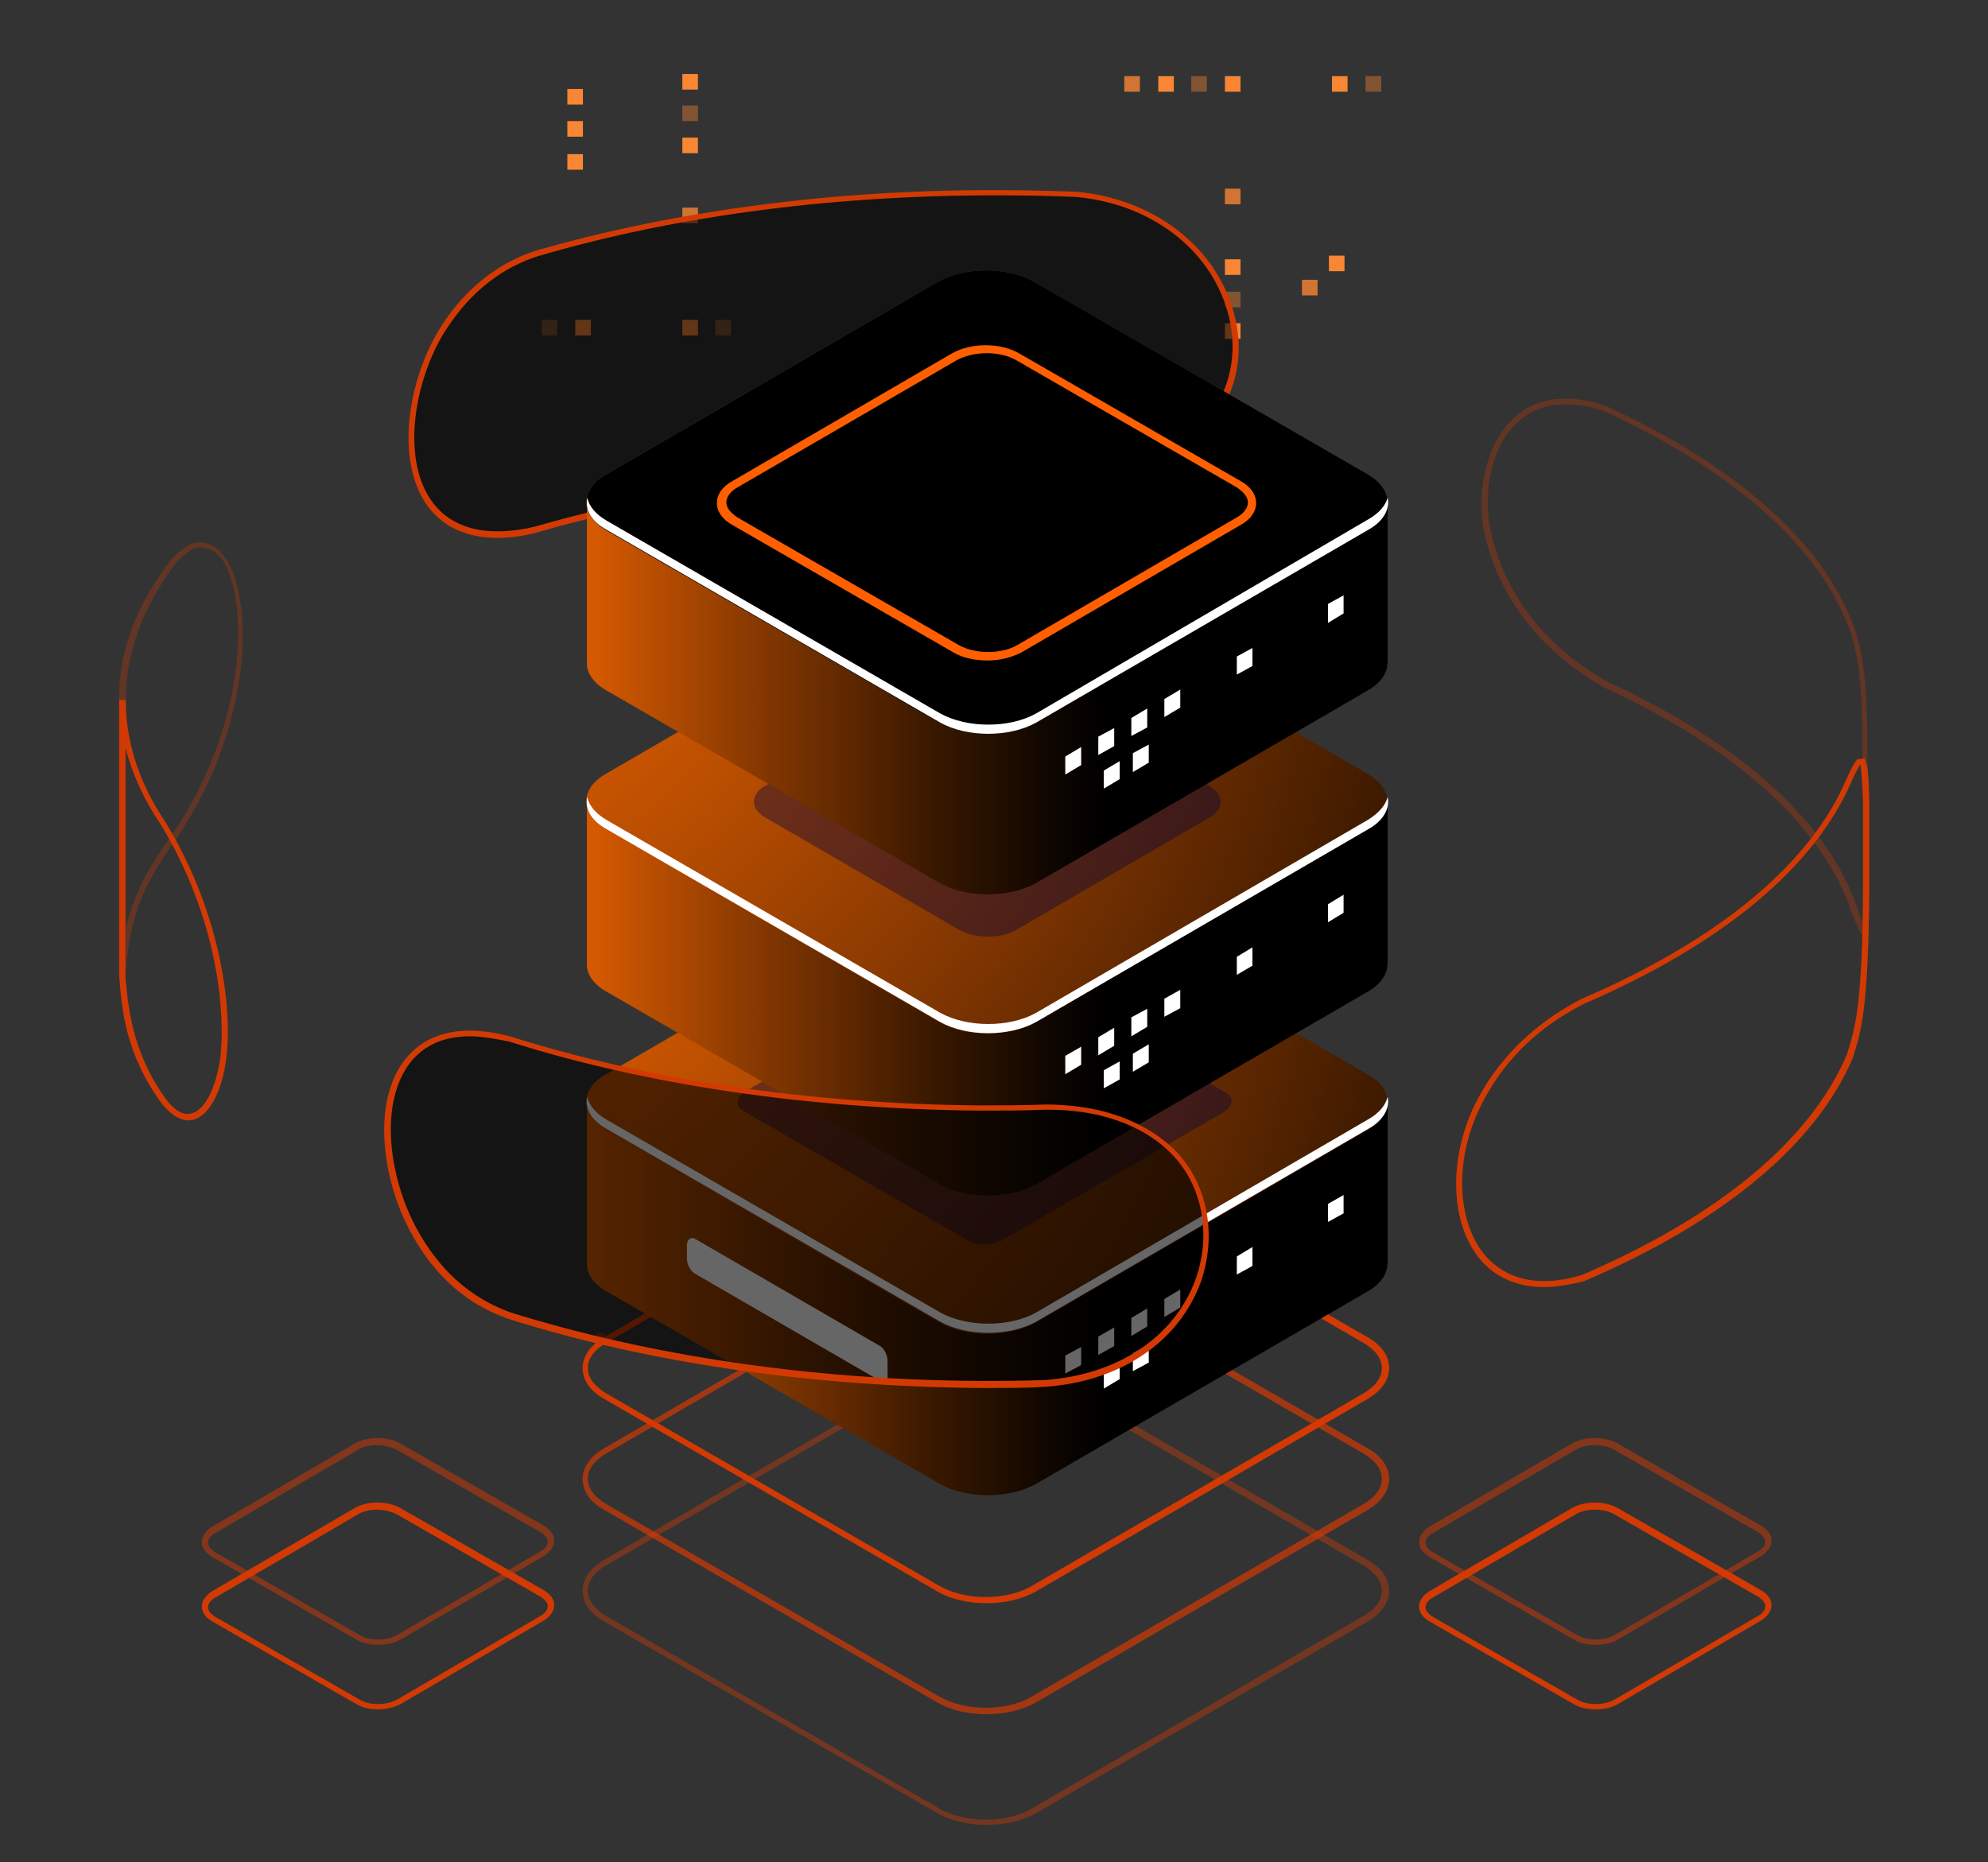 <?xml version="1.0" encoding="utf-8"?>
<!-- Generator: Adobe Illustrator 18.0.0, SVG Export Plug-In . SVG Version: 6.00 Build 0)  -->
<!DOCTYPE svg PUBLIC "-//W3C//DTD SVG 1.1//EN" "http://www.w3.org/Graphics/SVG/1.1/DTD/svg11.dtd">
<svg version="1.1" id="Ñëîé_1" xmlns="http://www.w3.org/2000/svg" xmlns:xlink="http://www.w3.org/1999/xlink" x="0px" y="0px"
	 viewBox="354.8 90.6 650 609" enable-background="new 354.8 90.6 650 609" xml:space="preserve">
<rect x="354.8" y="90.6" width="650" height="609" fill="#333333" stroke="none"/>
<g>
	<g>
		<rect x="722.4" y="115.5" opacity="0.8" fill="#F88635" enable-background="new    " width="5.1" height="5.1"/>
		<rect x="733.5" y="115.5" fill="#F88635" width="5.1" height="5.1"/>
		<rect x="744.3" y="115.5" opacity="0.4" fill="#F88635" enable-background="new    " width="5.1" height="5.1"/>
		<rect x="755.3" y="115.5" fill="#F88635" width="5.1" height="5.1"/>
		<rect x="790.3" y="115.5" fill="#F88635" width="5.1" height="5.1"/>
		<rect x="755.3" y="152.3" opacity="0.8" fill="#F88635" enable-background="new    " width="5.1" height="5.1"/>
		<rect x="755.3" y="175.4" fill="#F88635" width="5.1" height="5.1"/>
		<rect x="755.3" y="186" opacity="0.4" fill="#F88635" enable-background="new    " width="5.1" height="5.1"/>
		<rect x="755.3" y="196.3" fill="#F88635" width="5.1" height="5.1"/>
		<rect x="780.5" y="182.1" opacity="0.8" fill="#F88635" enable-background="new    " width="5.1" height="5.1"/>
		<rect x="789.3" y="174.2" fill="#F88635" width="5.1" height="5.1"/>
		<rect x="801.3" y="115.5" opacity="0.4" fill="#F88635" enable-background="new    " width="5.1" height="5.1"/>
	</g>
	<g>
		<rect x="588.7" y="195.2" opacity="0.4" fill="#F88635" enable-background="new    " width="5.1" height="5.1"/>
		<rect x="577.9" y="195.2" fill="#F88635" width="5.1" height="5.1"/>
		<rect x="540.3" y="141" fill="#F88635" width="5.1" height="5.1"/>
		<rect x="540.3" y="130.2" fill="#F88635" width="5.1" height="5.1"/>
		<rect x="540.3" y="119.7" fill="#F88635" width="5.1" height="5.1"/>
		<rect x="542.9" y="195.2" fill="#F88635" width="5.1" height="5.1"/>
		<rect x="577.9" y="158.5" opacity="0.8" fill="#F88635" enable-background="new    " width="5.1" height="5.1"/>
		<rect x="577.9" y="135.6" fill="#F88635" width="5.1" height="5.1"/>
		<rect x="577.9" y="125.1" opacity="0.4" fill="#F88635" enable-background="new    " width="5.1" height="5.1"/>
		<rect x="577.9" y="114.8" fill="#F88635" width="5.1" height="5.1"/>
		<rect x="531.9" y="195.2" opacity="0.4" fill="#F88635" enable-background="new    " width="5.1" height="5.1"/>
	</g>
	<g>
		<circle opacity="0.4" enable-background="new    " cx="616.2" cy="363.9" r="3.3"/>
		<circle opacity="0.4" enable-background="new    " cx="654.3" cy="315.3" r="13.1"/>
		<circle opacity="0.8" enable-background="new    " cx="654.3" cy="315.3" r="5.4"/>
		<g>
			<circle opacity="0.4" fill="#D33A03" enable-background="new    " cx="603.1" cy="296.3" r="6.7"/>
			<circle opacity="0.8" fill="#D33A03" enable-background="new    " cx="603.1" cy="296.3" r="3.3"/>
		</g>
		<circle opacity="0.4" fill="#D33A03" enable-background="new    " cx="551.1" cy="528.3" r="2.1"/>
		<g>
			<path opacity="0.6" enable-background="new    " d="M530.3,173.4c44.7-13.1,98-20.3,154.5-19.8c7.5,0,14.9,0.3,22.1,0.5
				c49.6,4.6,67.4,57.1,37.5,80c-13.9,10.5-30.3,10.5-37.5,10.3s-14.7-0.5-22.1-0.5c-56.6-0.5-109.8,6.9-154.5,19.8
				c-45.3,11.1-47.8-35-32.1-63.3C503.6,191.1,513.3,178.8,530.3,173.4L530.3,173.4z"/>
			<path fill="#D33A03" d="M517.5,266.5c-12.1,0-18.8-5.1-22.6-10c-10.8-14.4-6.9-39.6,2.3-56.1c5.4-9.5,15.4-22.1,32.7-27.8l0,0
				c46.5-13.4,100-20.3,154.8-19.8c7.5,0,14.9,0.3,22.1,0.5c24.9,2.3,45,17.5,51.2,38.8c4.9,16.5-0.3,32.9-13.4,42.9
				c-14.1,10.8-30.9,10.5-38.1,10.5c-7.5-0.3-14.9-0.5-22.1-0.5c-54.8-0.5-108,6.4-154.3,19.8C525.7,266,521.3,266.5,517.5,266.5z
				 M530.6,174.4c-16.7,5.4-26.2,17.5-31.6,26.7c-9,15.9-12.9,40.4-2.6,54c6.7,8.7,18.3,11.3,33.4,7.7
				c46.3-13.4,100-20.3,154.8-19.8c7.5,0,14.9,0.3,22.1,0.5c6.9,0,23.4,0.3,36.8-10.3c12.3-9.5,17.2-25.2,12.6-40.9
				c-5.9-20.6-25.5-35.2-49.6-37.3c-7.2-0.3-14.7-0.5-22.1-0.5C630.1,154.1,576.9,160.8,530.6,174.4z"/>
		</g>
		<g>
			<path fill="#D33A03" d="M677.4,614.9c-5.9,0-11.8-1.3-16.2-3.9l-109-63c-4.6-2.6-6.9-6.2-6.9-10c0-3.9,2.6-7.5,6.9-10l108.5-63
				c9-5.1,23.4-5.1,32.4,0l109,63c4.6,2.6,6.9,6.2,6.9,10c0,3.9-2.6,7.5-6.9,10l-108.5,63C689,613.6,683.1,614.9,677.4,614.9z
				 M676.6,463.2c-5.4,0-11.1,1.3-15.2,3.6l-108.5,63c-3.9,2.3-5.9,5.1-5.9,8.2s2.1,5.9,5.9,8.2l109,63c8.5,4.9,22.1,4.9,30.3,0
				l108.5-63c3.9-2.3,5.9-5.1,5.9-8.2s-2.1-5.9-5.9-8.2l-109-63C687.7,464.5,682.3,463.2,676.6,463.2z"/>
			<path opacity="0.7" fill="#D33A03" enable-background="new    " d="M677.4,651.2c-5.9,0-11.8-1.3-16.2-3.9l-109-63
				c-4.6-2.6-6.9-6.2-6.9-10c0-3.9,2.6-7.5,6.9-10l108.5-63c9-5.1,23.4-5.1,32.4,0l109,63c4.6,2.6,6.9,6.2,6.9,10
				c0,3.9-2.6,7.5-6.9,10l-108.5,63C689,649.9,683.1,651.2,677.4,651.2z M676.6,499.4c-5.4,0-11.1,1.3-15.2,3.6l-108.5,63
				c-3.9,2.3-5.9,5.1-5.9,8.2c0,3.1,2.1,5.9,5.9,8.2l109,63c8.5,4.9,22.1,4.9,30.3,0l108.5-63c3.9-2.3,5.9-5.1,5.9-8.2
				s-2.1-5.9-5.9-8.2l-109-63C687.7,500.7,682.3,499.4,676.6,499.4z"/>
			<path opacity="0.4" fill="#D33A03" enable-background="new    " d="M677.4,687.4c-5.9,0-11.8-1.3-16.2-3.9l-109-62.7
				c-4.6-2.6-6.9-6.2-6.9-10c0-3.9,2.6-7.5,6.9-10l108.5-63c9-5.1,23.4-5.1,32.4,0l109,63c4.6,2.6,6.9,6.2,6.9,10
				c0,3.9-2.6,7.5-6.9,10l-108.5,62.7C689,686.1,683.1,687.4,677.4,687.4z M676.6,536c-5.4,0-11.1,1.3-15.2,3.6l-108.5,63
				c-3.9,2.3-5.9,5.1-5.9,8.2s2.1,5.9,5.9,8.2l109,63c8.5,4.9,22.1,4.9,30.3,0l108.5-63c3.9-2.3,5.9-5.1,5.9-8.2s-2.1-5.9-5.9-8.2
				l-109-63C687.7,537,682.3,536,676.6,536z"/>
			<g>
				
					<linearGradient id="SVGID_1_" gradientUnits="userSpaceOnUse" x1="111.328" y1="704.119" x2="183.149" y2="704.119" gradientTransform="matrix(2.571 0 0 -2.571 244.571 2314.286)">
					<stop  offset="0" style="stop-color:#EF6401"/>
					<stop  offset="4.309994e-002" style="stop-color:#E35F01"/>
					<stop  offset="0.4" style="stop-color:#833701"/>
					<stop  offset="0.689" style="stop-color:#3C1900"/>
					<stop  offset="0.895" style="stop-color:#110700"/>
					<stop  offset="1" style="stop-color:#000000"/>
				</linearGradient>
				<path fill="url(#SVGID_1_)" d="M808.5,503.6L808.5,503.6v-52.2l-66.1,8.7l-49.4-28.5c-8.7-4.9-22.6-4.9-31.4,0l-7.7,4.9
					l-107.2,14.4v53l0,0v0.3l0,0c0,3.1,2.3,6.4,6.4,8.7l109,63c8.7,4.9,22.6,4.9,31.4,0l108.5-63c4.1-2.3,6.4-5.7,6.4-8.7l0,0
					L808.5,503.6L808.5,503.6z"/>
				
					<radialGradient id="SVGID_2_" cx="98.592" cy="758.016" r="160.391" gradientTransform="matrix(2.571 0 0 -2.571 244.571 2314.286)" gradientUnits="userSpaceOnUse">
					<stop  offset="0" style="stop-color:#EF6401"/>
					<stop  offset="9.691735e-002" style="stop-color:#E15E01"/>
					<stop  offset="0.28" style="stop-color:#BC4F01"/>
					<stop  offset="0.53" style="stop-color:#813601"/>
					<stop  offset="0.834" style="stop-color:#2F1400"/>
					<stop  offset="1" style="stop-color:#000000"/>
				</radialGradient>
				<path fill="url(#SVGID_2_)" d="M801.9,441.9l-109-63c-8.7-4.9-22.6-4.9-31.4,0l-108.5,63c-8.7,4.9-8.7,13.1,0,18.3l109,63
					c8.7,4.9,22.6,4.9,31.4,0l108.5-63C810.6,455,810.6,446.7,801.9,441.9z"/>
				<path fill="#FFFFFF" d="M801.9,456.8l-108.3,63c-8.7,4.9-22.6,4.9-31.4,0l-109-63c-3.6-2.1-5.7-4.6-6.4-7.5
					c-0.8,3.9,1.3,7.7,6.4,10.5l109,63c8.7,4.9,22.6,4.9,31.4,0l108.5-63c5.1-2.8,7.2-6.9,6.4-10.5
					C807.8,452.1,805.7,454.7,801.9,456.8z"/>
				<g>
					<polygon fill="#FFFFFF" points="708.3,537 703.1,539.8 703.1,533.9 708.3,531.1 					"/>
					<polygon fill="#FFFFFF" points="719.1,530.8 713.9,533.7 713.9,527.7 719.1,524.7 					"/>
					<polygon fill="#FFFFFF" points="729.9,524.4 724.7,527.5 724.7,521.6 729.9,518.5 					"/>
					<polygon fill="#FFFFFF" points="720.9,541.6 715.7,544.7 715.7,538.8 720.9,535.7 					"/>
					<polygon fill="#FFFFFF" points="730.4,536.2 725.2,539 725.2,533.1 730.4,530.3 					"/>
					<polygon fill="#FFFFFF" points="764.3,504.6 759.2,507.4 759.2,501.5 764.3,498.4 					"/>
					<polygon fill="#FFFFFF" points="794.1,487.4 789,490.2 789,484.3 794.1,481.4 					"/>
					<polygon fill="#FFFFFF" points="740.7,518.2 735.5,521.3 735.5,515.4 740.7,512.3 					"/>
				</g>
			</g>
			<path opacity="0.4" fill="#06033E" enable-background="new    " d="M671.5,496.4l-73.5-42.4c-3.1-1.8-2.6-4.6,0.8-6.7l71.7-41.4
				c3.3-2.1,8.7-2.3,11.6-0.5l73.3,42.4c3.1,1.8,2.6,4.6-0.8,6.7l-71.7,41.4C679.5,497.9,674.3,498.2,671.5,496.4z"/>
			<path fill="#FFFFFF" d="M642.4,542.1l-60.4-35c-1.5-0.8-2.6-3.1-2.6-4.9v-4.4c0-1.8,1.3-2.8,2.6-2.1l60.4,35
				c1.5,0.8,2.6,3.1,2.6,4.9v4.4C645.3,542.1,644,543.2,642.4,542.1z"/>
			<g>
				
					<linearGradient id="SVGID_3_" gradientUnits="userSpaceOnUse" x1="111.328" y1="742.22" x2="183.149" y2="742.22" gradientTransform="matrix(2.571 0 0 -2.571 244.571 2314.286)">
					<stop  offset="0" style="stop-color:#EF6401"/>
					<stop  offset="4.309994e-002" style="stop-color:#E35F01"/>
					<stop  offset="0.4" style="stop-color:#833701"/>
					<stop  offset="0.689" style="stop-color:#3C1900"/>
					<stop  offset="0.895" style="stop-color:#110700"/>
					<stop  offset="1" style="stop-color:#000000"/>
				</linearGradient>
				<path fill="url(#SVGID_3_)" d="M808.5,405.6L808.5,405.6v-52.2l-66.1,8.7l-49.4-28.5c-8.7-4.9-22.6-4.9-31.4,0l-7.7,4.9
					l-107.2,14.4v53l0,0v0.3l0,0c0,3.1,2.3,6.4,6.4,8.7l109,63c8.7,4.9,22.6,4.9,31.4,0l108.5-63c4.1-2.3,6.4-5.7,6.4-8.7l0,0
					L808.5,405.6L808.5,405.6z"/>
				
					<radialGradient id="SVGID_4_" cx="98.592" cy="796.153" r="160.391" gradientTransform="matrix(2.571 0 0 -2.571 244.571 2314.286)" gradientUnits="userSpaceOnUse">
					<stop  offset="0" style="stop-color:#EF6401"/>
					<stop  offset="9.691735e-002" style="stop-color:#E15E01"/>
					<stop  offset="0.28" style="stop-color:#BC4F01"/>
					<stop  offset="0.53" style="stop-color:#813601"/>
					<stop  offset="0.834" style="stop-color:#2F1400"/>
					<stop  offset="1" style="stop-color:#000000"/>
				</radialGradient>
				<path fill="url(#SVGID_4_)" d="M801.9,343.6l-109-63c-8.7-4.9-22.6-4.9-31.4,0l-108.5,63c-8.7,4.9-8.7,13.1,0,18.3l109,63
					c8.7,4.9,22.6,4.9,31.4,0l108.5-63C810.6,356.7,810.6,348.8,801.9,343.6z"/>
				<path opacity="0.4" fill="#06033E" enable-background="new    " d="M750.2,347.5l-63.5-36.8c-5.1-2.8-13.4-2.8-18.3,0
					l-63.3,36.8c-5.1,2.8-5.1,7.7,0,10.5l63.5,36.8c5.1,2.8,13.4,2.8,18.3,0l63.3-36.8C755.1,355.2,755.1,350.6,750.2,347.5z"/>
				<path fill="#FFFFFF" d="M801.9,358.8l-108.3,63c-8.7,4.9-22.6,4.9-31.4,0l-109-63c-3.6-2.1-5.7-4.6-6.4-7.5
					c-0.8,3.9,1.3,7.7,6.4,10.5l109,63c8.7,4.9,22.6,4.9,31.4,0l108.5-63c5.1-2.8,7.2-6.9,6.4-10.5
					C807.8,353.9,805.7,356.5,801.9,358.8z"/>
				<g>
					<polygon fill="#FFFFFF" points="708.3,438.8 703.1,441.9 703.1,435.9 708.3,432.9 					"/>
					<polygon fill="#FFFFFF" points="719.1,432.6 713.9,435.7 713.9,429.8 719.1,426.7 					"/>
					<polygon fill="#FFFFFF" points="729.9,426.4 724.7,429.5 724.7,423.3 729.9,420.5 					"/>
					<polygon fill="#FFFFFF" points="720.9,443.6 715.7,446.5 715.7,440.6 720.9,437.7 					"/>
					<polygon fill="#FFFFFF" points="730.4,438 725.2,441.1 725.2,435.2 730.4,432.1 					"/>
					<polygon fill="#FFFFFF" points="764.3,406.4 759.2,409.4 759.2,403.5 764.3,400.4 					"/>
					<polygon fill="#FFFFFF" points="794.1,389.1 789,392.2 789,386.3 794.1,383.2 					"/>
					<polygon fill="#FFFFFF" points="740.7,420.3 735.5,423.1 735.5,417.2 740.7,414.3 					"/>
				</g>
			</g>
			<g>
				
					<linearGradient id="SVGID_5_" gradientUnits="userSpaceOnUse" x1="111.328" y1="780.469" x2="183.149" y2="780.469" gradientTransform="matrix(2.571 0 0 -2.571 244.571 2314.286)">
					<stop  offset="0" style="stop-color:#EF6401"/>
					<stop  offset="4.309994e-002" style="stop-color:#E35F01"/>
					<stop  offset="0.4" style="stop-color:#833701"/>
					<stop  offset="0.689" style="stop-color:#3C1900"/>
					<stop  offset="0.895" style="stop-color:#110700"/>
					<stop  offset="1" style="stop-color:#000000"/>
				</linearGradient>
				<path fill="url(#SVGID_5_)" d="M808.5,307.4L808.5,307.4v-52.2l-66.1,8.7l-49.4-28.5c-8.7-4.9-22.6-4.9-31.4,0l-7.7,4.9
					l-107.2,14.4v52.7l0,0v0.3l0,0c0,3.1,2.3,6.4,6.4,8.7l109,63c8.7,4.9,22.6,4.9,31.4,0l108.5-63c4.1-2.3,6.4-5.7,6.4-8.7l0,0
					L808.5,307.4L808.5,307.4z"/>
				
					<radialGradient id="SVGID_6_" cx="98.592" cy="834.288" r="160.391" gradientTransform="matrix(2.571 0 0 -2.571 244.571 2314.286)" gradientUnits="userSpaceOnUse">
					<stop  offset="0" style="stop-color:#EF6401"/>
					<stop  offset="9.691735e-002" style="stop-color:#E15E01"/>
					<stop  offset="0.28" style="stop-color:#BC4F01"/>
					<stop  offset="0.53" style="stop-color:#813601"/>
					<stop  offset="0.834" style="stop-color:#2F1400"/>
					<stop  offset="1" style="stop-color:#000000"/>
				</radialGradient>
				<path fill="url(#SVGID_6_)" d="M801.9,245.7l-109-63c-8.7-4.9-22.6-4.9-31.4,0l-108.5,63c-8.7,4.9-8.7,13.1,0,18.3l109,63
					c8.7,4.9,22.6,4.9,31.4,0l108.5-63C810.6,258.8,810.6,250.8,801.9,245.7z"/>
				
					<radialGradient id="SVGID_7_" cx="112.746" cy="824.624" r="110.274" gradientTransform="matrix(2.571 0 0 -2.571 244.571 2314.286)" gradientUnits="userSpaceOnUse">
					<stop  offset="0" style="stop-color:#000000"/>
					<stop  offset="1" style="stop-color:#000000"/>
				</radialGradient>
				<path fill="url(#SVGID_7_)" d="M801.9,245.7l-109-63c-8.7-4.9-22.6-4.9-31.4,0l-108.5,63c-8.7,4.9-8.7,13.1,0,18.3l109,63
					c8.7,4.9,22.6,4.9,31.4,0l108.5-63C810.6,258.8,810.6,250.8,801.9,245.7z"/>
				<path fill="#FF5F00" d="M677.7,306.6c-4.1,0-8-0.8-11.1-2.6l-72.3-41.7c-3.3-1.8-5.1-4.4-5.1-7.2s1.8-5.4,5.1-7.2l71.7-41.7
					c6.2-3.6,15.9-3.6,22.1,0l72.3,41.7c3.3,1.8,5.1,4.4,5.1,7.2c0,2.8-1.8,5.4-5.1,7.2L688.7,304
					C685.6,305.6,681.8,306.6,677.7,306.6z M677.4,206.1c-3.6,0-6.9,0.8-9.8,2.3L595.9,250c-2.3,1.3-3.6,3.1-3.6,4.9
					c0,1.8,1.3,3.3,3.6,4.9l72.3,41.7c5.4,3.1,14.1,3.1,19.3,0l71.7-41.7c2.3-1.3,3.6-3.1,3.6-4.9c0-1.8-1.3-3.3-3.6-4.9l-72.3-41.7
					C684.3,206.8,680.7,206.1,677.4,206.1z"/>
				<path fill="#FFFFFF" d="M801.9,260.6l-108.3,63.3c-8.7,4.9-22.6,4.9-31.4,0l-109-63c-3.6-2.1-5.7-4.6-6.4-7.5
					c-0.8,3.9,1.3,7.7,6.4,10.5l109,63c8.7,4.9,22.6,4.9,31.4,0l108.5-63c5.1-2.8,7.2-6.9,6.4-10.5
					C807.8,255.9,805.7,258.5,801.9,260.6z"/>
				<g>
					<polygon fill="#FFFFFF" points="708.3,340.8 703.1,343.9 703.1,338 708.3,334.9 					"/>
					<polygon fill="#FFFFFF" points="719.1,334.6 713.9,337.5 713.9,331.5 719.1,328.7 					"/>
					<polygon fill="#FFFFFF" points="729.9,328.5 724.7,331.3 724.7,325.4 729.9,322.3 					"/>
					<polygon fill="#FFFFFF" points="720.9,345.4 715.7,348.5 715.7,342.6 720.9,339.5 					"/>
					<polygon fill="#FFFFFF" points="730.4,340 725.2,343.1 725.2,336.9 730.4,334.1 					"/>
					<polygon fill="#FFFFFF" points="764.3,308.4 759.2,311.2 759.2,305.3 764.3,302.5 					"/>
					<polygon fill="#FFFFFF" points="794.1,291.2 789,294.3 789,288.1 794.1,285.3 					"/>
					<polygon fill="#FFFFFF" points="740.7,322 735.5,325.1 735.5,319.2 740.7,316.1 					"/>
				</g>
			</g>
		</g>
		<g>
			<path opacity="0.6" enable-background="new    " d="M696.4,452.9c-7.2,0.3-14.4,0.3-21.6,0.3c-56.8-0.5-109.5-8.7-153.5-22.6
				c-44-11.8-46.5,34.2-31.1,62.5c10.8,20.3,25.7,25.7,31.1,27.8c44,13.9,96.7,22.1,153.5,22.6c7.2,0,14.4,0,21.6-0.3
				c51.7-3.9,65.1-53.2,40.9-76.4C730.6,460.4,718.3,452.6,696.4,452.9L696.4,452.9z"/>
			<g>
				<g opacity="0.3">
					<path fill="#D33A03" d="M963.6,396.6l-0.8-1.5c-0.8-1.5-1.5-3.6-2.6-6.2c-9.5-28-37.5-53.5-81-73.5
						c-30.1-17.2-37.5-41.9-39.3-51.7l0,0c-2.1-11.6,0.3-28,10.3-36.8c7.2-6.4,17.2-7.7,29.6-3.6c44,20.3,72.5,46,82,74.6
						c2.1,8,3.6,14.4,3.6,42.7v48.1c0,4.1,0,4.4-1.3,6.4L963.6,396.6z M842,263.1c1.8,9.5,8.7,33.7,38.3,50.4
						c44,20.3,72.3,46,82,74.6c0.5,1.5,1,3.1,1.5,4.1c0-0.8,0-1.5,0-3.6v-48.1c0-28.3-1.5-34.5-3.6-42.2c-9.5-28-37.5-53.2-81-73.3
						c-11.6-3.9-20.8-2.6-27.8,3.3C842,236.4,839.9,252.1,842,263.1L842,263.1z"/>
					<path fill="#D33A03" d="M395.8,410h-2.1v-90.5c0-0.8,0-1.5,0-2.3c0.5-14.9,6.2-29.6,17-43.5l0.5-0.5c2.1-2.1,4.9-4.9,7.7-5.1
						c3.9-0.5,7.5,1.3,10,5.7c9,14.1,8.2,55-16.7,91.5C398.1,384.5,397.1,395.8,395.8,410z M420.5,269.6c-0.3,0-0.5,0-1,0
						c-2.3,0.3-4.9,2.8-6.7,4.6l-0.3,0.3c-10.3,13.6-15.9,27.8-16.5,42.4c0,0.8,0,1.5,0,2.3v75.1c1.8-8.7,5.7-18,15.2-30.9
						c24.2-35.7,25.2-75.6,16.5-89.5C426.2,272.1,423.9,269.6,420.5,269.6z"/>
				</g>
				<g>
					<g>
						<path fill="#D33A03" d="M416.4,457c-2.3,0-5.4-1.3-9-5.9c-11.8-16.2-12.9-31.6-13.6-41.1v-90.5h2.1c0,13.6,4.4,27.3,13.1,40.1
							c19.3,31.9,21.6,63.3,19.8,76.9l0,0c-1.3,11.1-5.7,19-10.8,20.3C417.7,456.8,417.2,457,416.4,457z M395.8,335.1v74.6
							c0.8,9,1.8,24.4,13.1,40.1c2.1,2.8,5.1,5.9,8.5,4.9c4.4-1,8.2-8.5,9.5-18.8l0,0c1.5-13.4-0.5-44.2-19.5-75.6
							C402,352.4,398.1,343.9,395.8,335.1z"/>
						<path fill="#D33A03" d="M679.7,544.5c-1.5,0-3.3,0-4.9,0c-55-0.5-108.3-8.2-153.8-22.6c-5.7-2.1-20.8-7.7-31.9-28.3
							c-9.3-17-12.9-42.7-1.8-56.6c4.9-6.2,14.7-12.6,34.2-7.5c45.5,14.4,98.5,22.1,153.3,22.6c7.2,0,14.4,0,21.6-0.3l0,0
							c22.1,0,34.7,7.7,41.7,14.1c11.3,10.8,14.9,28,9.3,44c-7.2,19.5-26,32.4-50.7,34.2C691,544.5,685.4,544.5,679.7,544.5z
							 M508.5,429.5c-8.5,0-14.9,2.8-19.5,8.5c-10.5,13.4-6.9,38.1,2.1,54.5c10.8,19.8,25.2,25.2,30.6,27.3
							c45.3,14.1,98.2,22.1,153.3,22.4c7.2,0,14.4,0,21.6-0.3c23.9-1.8,42.2-14.1,49.1-32.9c5.4-15.2,2.1-31.6-8.7-41.9
							c-6.4-6.2-18.8-13.6-39.6-13.6c-0.3,0-0.5,0-0.8,0c-7.2,0.3-14.4,0.3-21.6,0.3c-55-0.5-108.3-8.2-153.8-22.6
							C516.7,430.3,512.3,429.5,508.5,429.5z"/>
						<path fill="#D33A03" d="M859.5,511.5c-8.7,0-16.2-3.3-21.1-9.5c-9.8-12.1-10-33.9-0.5-51.9c10.8-20.3,27.5-29.3,33.7-32.7
							c45-19.3,75.1-44.2,86.9-72c1.3-2.8,2.3-4.9,3.3-6.2l0.3-0.3l2.3-0.3l0.3,0.8c0.8,2.3,1,3.1,1.3,13.9v27.8
							c-0.3,39.3-2.6,46.5-5.4,55.5c-12.1,28.3-42.4,53.5-87.9,73C867.7,510.8,863.6,511.5,859.5,511.5z M963.1,340.5
							c-0.8,1.3-1.8,3.1-2.8,5.4c-12.1,28.3-42.4,53.5-87.7,73c-6.2,3.3-22.4,11.8-32.9,31.9c-9.3,17.5-9,38.3,0.3,49.9
							c4.9,5.9,14.4,12.1,31.9,6.9c45-19.3,74.8-44.2,86.7-72c2.8-8.7,5.1-15.9,5.4-54.8v-27.8C963.6,344.1,963.3,342.3,963.1,340.5
							z"/>
					</g>
				</g>
			</g>
		</g>
		<g>
			<path fill="#D33A03" d="M876.4,649.6c-2.6,0-5.1-0.5-7.2-1.8l-47.1-27c-2.1-1.3-3.3-2.8-3.3-4.9c0-1.8,1.3-3.6,3.3-4.9l46.8-27.3
				c4.1-2.3,10.5-2.3,14.7,0l47.1,27c2.1,1.3,3.3,2.8,3.3,4.9c0,1.8-1.3,3.6-3.3,4.9l-46.8,27.3
				C881.8,649.1,879.3,649.6,876.4,649.6z M876.2,584.3c-2.3,0-4.6,0.5-6.2,1.5l-46.8,27.3c-1.5,0.8-2.3,2.1-2.3,3.1
				c0,1,0.8,2.1,2.3,3.1l47.1,27c3.3,2.1,9,2.1,12.6,0l46.8-27.3c1.5-0.8,2.3-2.1,2.3-3.1c0-1-0.8-2.1-2.3-3.1l-47.1-27
				C880.8,584.8,878.5,584.3,876.2,584.3z"/>
			<path fill="#D33A03" d="M478.4,649.6c-2.6,0-5.1-0.5-7.2-1.8l-47.1-27c-2.1-1.3-3.3-2.8-3.3-4.9c0-1.8,1.3-3.6,3.3-4.9l46.8-27.3
				c4.1-2.3,10.5-2.3,14.7,0l47.1,27c2.1,1.3,3.3,2.8,3.3,4.9c0,1.8-1.3,3.6-3.3,4.9l-46.8,27.3
				C483.5,649.1,480.9,649.6,478.4,649.6z M478.1,584.3c-2.3,0-4.6,0.5-6.2,1.5l-46.8,27.3c-1.5,0.8-2.3,2.1-2.3,3.1
				c0,1,0.8,2.1,2.3,3.1l47.1,27c3.3,2.1,9,2.1,12.6,0l46.8-27.3c1.5-0.8,2.3-2.1,2.3-3.1c0-1-0.8-2.1-2.3-3.1l-47.1-27
				C482.5,584.8,480.2,584.3,478.1,584.3z"/>
		</g>
		<g opacity="0.5">
			<path fill="#D33A03" d="M876.4,628.5c-2.6,0-5.1-0.5-7.2-1.8l-47.1-27c-2.1-1.3-3.3-2.8-3.3-4.9c0-1.8,1.3-3.6,3.3-4.9l46.8-27.3
				c4.1-2.3,10.5-2.3,14.7,0l47.1,27c2.1,1.3,3.3,2.8,3.3,4.9c0,1.8-1.3,3.6-3.3,4.9l-46.8,27.3C881.8,628,879.3,628.5,876.4,628.5z
				 M876.2,563.2c-2.3,0-4.6,0.5-6.2,1.5L823.2,592c-1.5,0.8-2.3,2.1-2.3,3.1c0,1,0.8,2.1,2.3,3.1l47.1,27c3.3,2.1,9,2.1,12.6,0
				l46.8-27.3c1.5-0.8,2.3-2.1,2.3-3.1c0-1-0.8-2.1-2.3-3.1l-47.1-27C880.8,563.7,878.5,563.2,876.2,563.2z"/>
			<path fill="#D33A03" d="M478.4,628.5c-2.6,0-5.1-0.5-7.2-1.8l-47.1-27c-2.1-1.3-3.3-2.8-3.3-4.9c0-1.8,1.3-3.6,3.3-4.9l46.8-27.3
				c4.1-2.3,10.5-2.3,14.7,0l47.1,27c2.1,1.3,3.3,2.8,3.3,4.9c0,1.8-1.3,3.6-3.3,4.9l-46.8,27.3C483.5,628,480.9,628.5,478.4,628.5z
				 M478.1,563.2c-2.3,0-4.6,0.5-6.2,1.5L425.1,592c-1.5,0.8-2.3,2.1-2.3,3.1c0,1,0.8,2.1,2.3,3.1l47.1,27c3.3,2.1,9,2.1,12.6,0
				l46.8-27.3c1.5-0.8,2.3-2.1,2.3-3.1c0-1-0.8-2.1-2.3-3.1l-47.1-27C482.5,563.7,480.2,563.2,478.1,563.2z"/>
		</g>
	</g>
</g>
</svg>
